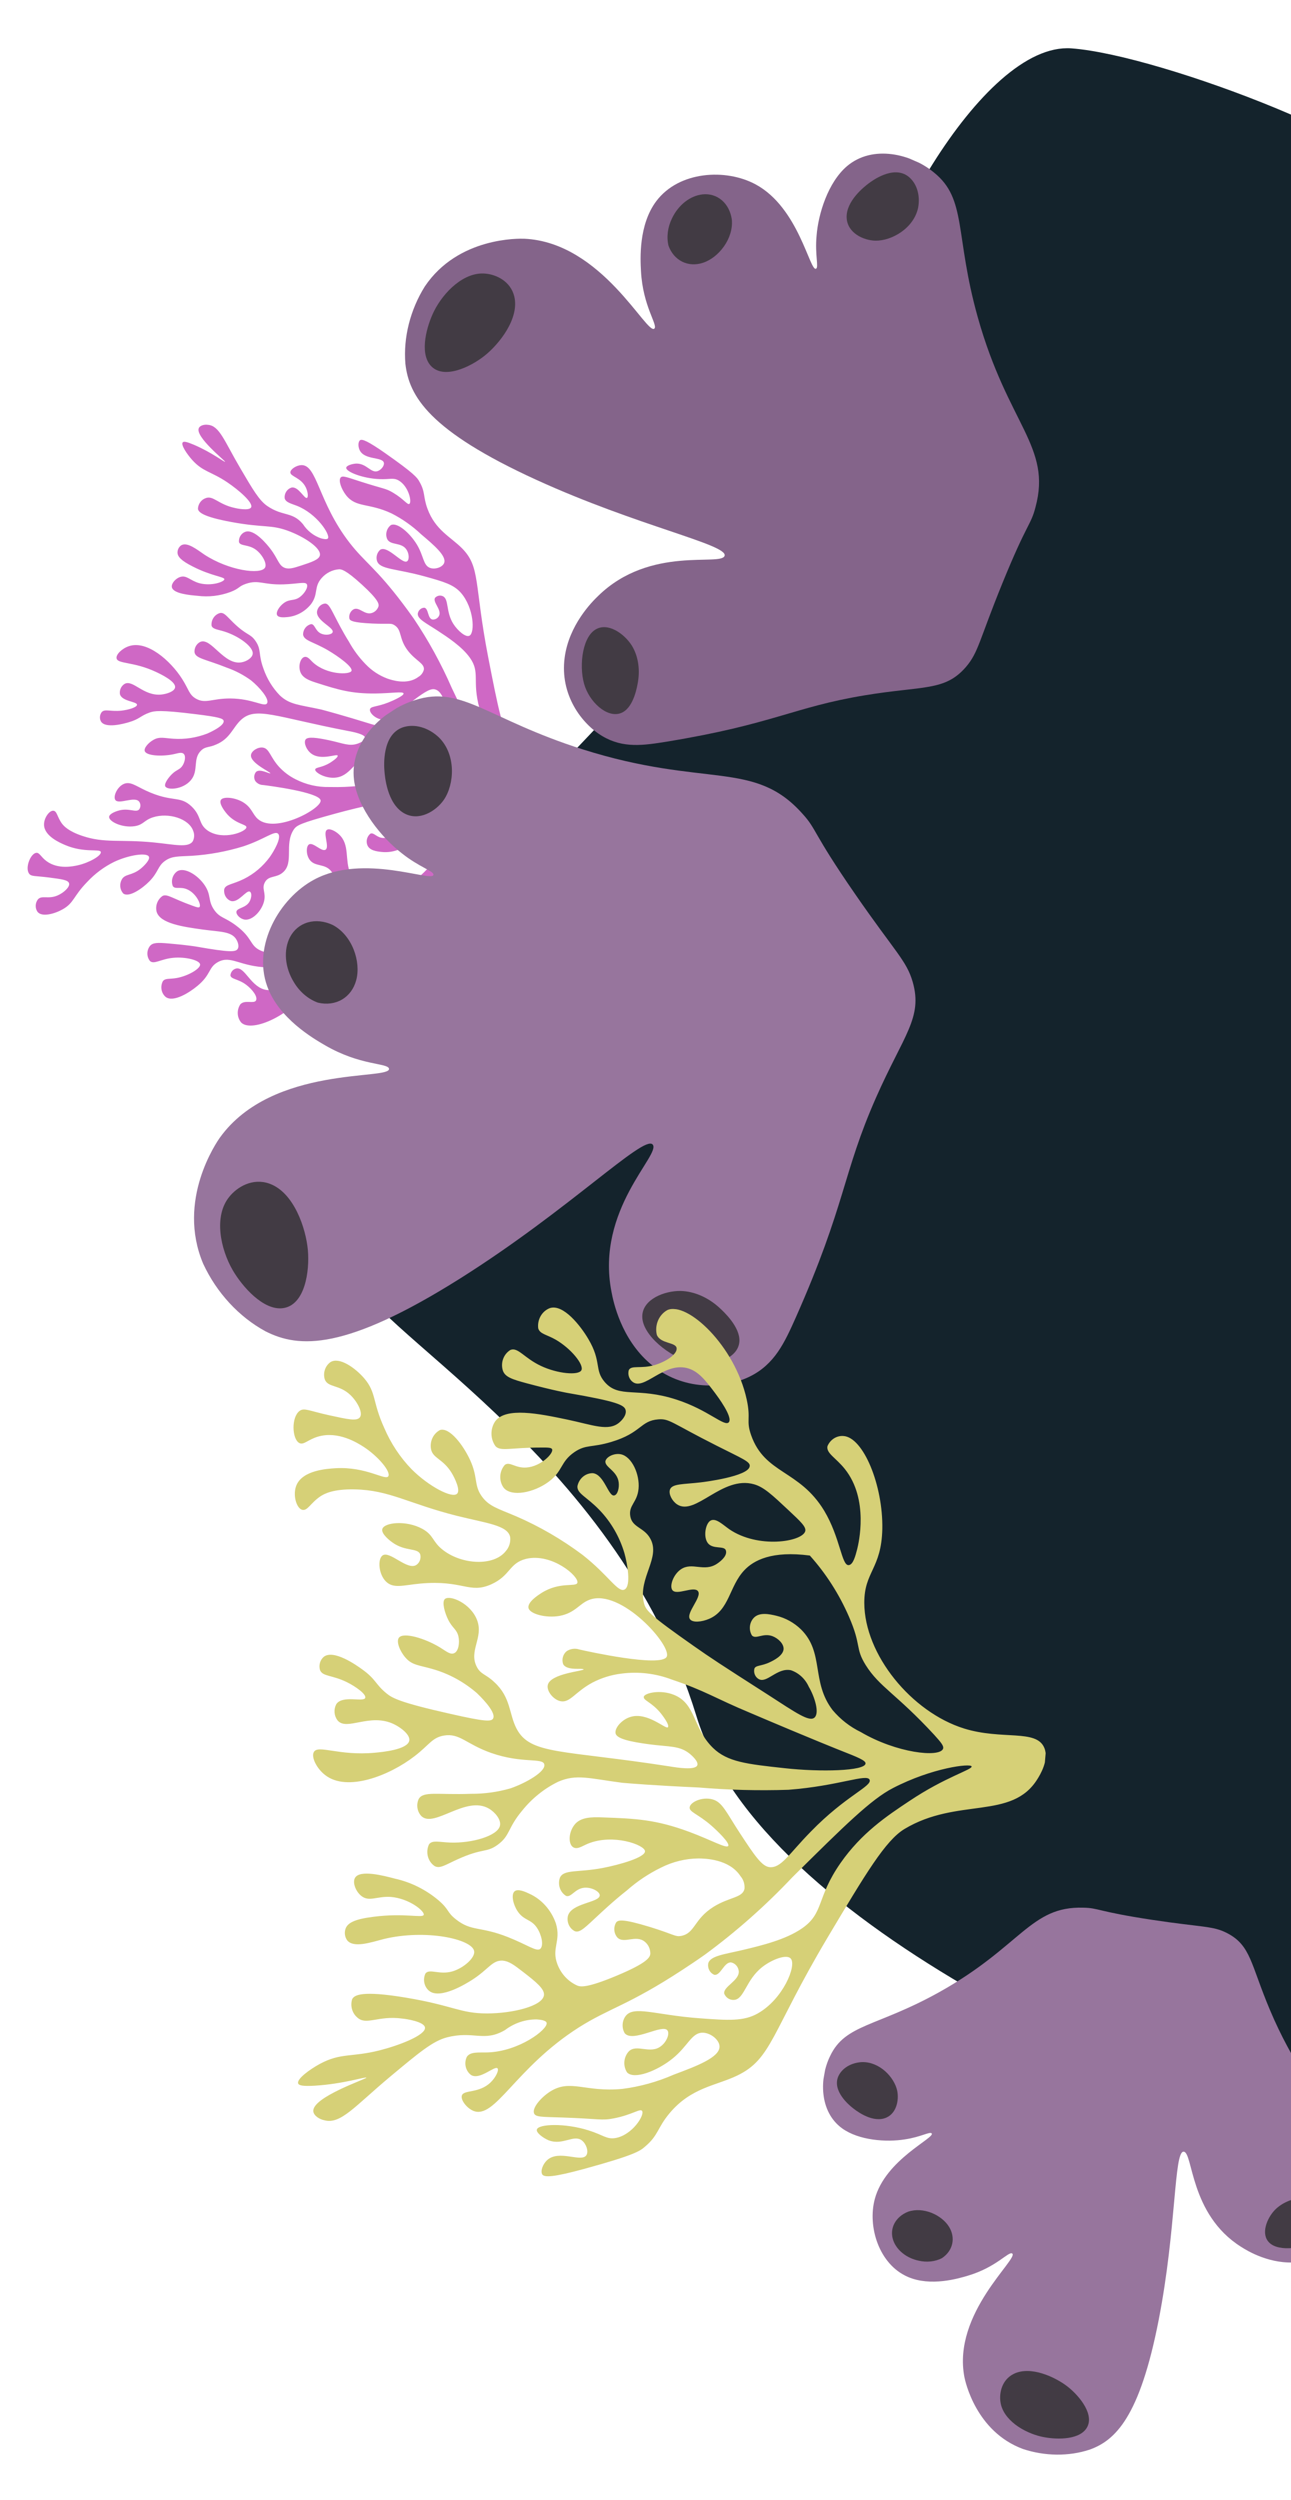 <svg width="410" height="794" viewBox="0 0 410 794" fill="none" xmlns="http://www.w3.org/2000/svg">
<path d="M221.184 545.022C241.799 612.484 368.598 665.59 429.422 683.71C435.69 481.137 448.226 73.204 448.226 62.053C448.226 48.115 368.831 17.45 340.276 15.36C311.722 13.269 274.81 80.871 269.935 118.504C265.06 156.138 178.701 242.557 159.897 261.374C141.093 280.191 113.235 388.214 113.235 404.243C113.235 420.273 195.415 460.694 221.184 545.022Z" fill="#14232C"/>
<g clip-path="url(#clip0)">
<path d="M185.286 263.269C182.28 266.536 176.198 261.71 167.543 261.325C155.652 260.837 141.9 269.08 138.091 279.595C135.775 285.987 139.102 287.712 136.36 295.94C133.326 304.914 125.779 313.227 121.652 312.012C120.96 311.822 120.349 311.408 119.901 310.829C119.454 310.249 119.193 309.532 119.154 308.777C119.373 307.239 121.707 307.036 124.339 305.416C131.533 300.993 132.589 291.241 132.716 290.048C132.857 288.506 133.042 286.555 132.171 286.139C130.771 285.447 128.438 291.129 123.196 295.416C115.122 301.958 108.469 298.509 102.829 305.429C100.639 308.124 101.688 308.588 99.296 312.405C92.973 322.488 80.025 328.004 76.641 324.768C75.967 324.001 75.568 323.007 75.509 321.95C75.45 320.893 75.736 319.836 76.318 318.952C77.749 317.383 80.69 318.887 81.305 317.706C81.92 316.525 80.12 314.182 78.164 312.721C75.629 310.82 73.298 311.007 73.182 309.716C73.224 309.23 73.409 308.766 73.711 308.388C74.013 308.01 74.417 307.738 74.867 307.609C77.813 306.712 79.665 313.809 84.797 314.4C87.363 314.695 89.63 313.197 92.508 311.307C93.105 310.911 97.809 307.809 97.345 306.459C96.88 305.108 92.268 307.445 85.105 307.222C76.066 306.97 73.345 303.205 69.157 305.554C66.12 307.268 67.082 309.489 62.664 313.121C60.16 315.212 55.042 318.439 52.617 316.602C51.937 316.028 51.474 315.218 51.308 314.309C51.142 313.401 51.283 312.45 51.707 311.621C52.46 310.577 53.808 310.986 56.066 310.595C59.841 309.918 63.693 307.581 63.552 306.266C63.41 304.951 58.968 303.787 54.986 304.174C51.003 304.56 48.939 306.365 47.635 305.195C47.104 304.548 46.809 303.719 46.803 302.852C46.796 301.985 47.077 301.134 47.598 300.446C48.522 299.296 50.112 299.332 53.398 299.601C59.594 300.122 62.452 300.63 62.452 300.63C73.045 302.487 74.885 302.355 75.492 301.323C76.099 300.291 75.3 298.768 75.126 298.469C73.614 295.698 69.855 295.959 64.265 295.179C58.157 294.329 50.816 293.285 49.738 289.537C49.508 288.611 49.569 287.623 49.912 286.719C50.255 285.814 50.862 285.042 51.643 284.514C53.131 283.801 54.734 285.336 61.068 287.607C62.509 288.142 63.126 288.323 63.381 288.021C63.972 287.287 62.315 283.687 59.463 282.442C57.237 281.464 55.642 282.519 54.891 281.411C54.559 280.587 54.522 279.656 54.785 278.786C55.048 277.917 55.594 277.165 56.326 276.667C58.604 275.307 62.831 277.875 65.018 281.146C67.205 284.416 65.918 286.04 68.116 289.094C69.916 291.556 71.279 291.195 74.866 293.846C80.388 297.919 79.192 300.273 82.802 301.887C84.994 302.874 85.75 302.117 96.507 300.791C102.617 300.029 104.633 300.01 104.799 299.029C105.371 296.879 96.547 292.416 96 292.153C92.716 290.507 90.279 289.843 90.285 288.45C90.276 287.472 91.509 286.288 92.8 285.959C97.416 284.799 99.852 295.177 106.992 295.663C109.201 295.813 111.438 294.845 115.931 292.897C119.153 291.501 120.774 290.823 120.843 289.85C120.989 287.452 112.514 282.813 105.247 284.713C103.538 285.183 101.725 286.045 100.842 285.138C99.958 284.231 100.47 281.175 101.956 280.292C103.441 279.41 105.374 281.016 106.068 280.192C106.762 279.368 106.124 277.955 105.299 276.828C103.266 274.053 100.048 275.433 98.307 272.987C97.157 271.354 97.214 268.815 98.093 268.191C99.382 267.273 102.18 270.689 103.427 269.811C104.674 268.932 102.519 264.528 103.787 263.571C104.587 262.943 106.44 263.839 107.695 265.013C111.188 268.26 109.4 273.079 111.285 277.428C112.48 280.199 115.472 283.482 123.556 285.244C128.137 282.772 132.327 279.544 135.963 275.686C140.731 270.617 139.462 269.793 142.915 267.047C147.321 263.58 151.256 263.433 161.936 257.869C163.787 256.865 164.782 256.34 164.771 255.665C164.712 253.565 155.562 251.402 146.822 253.062C144.261 253.329 141.763 254.147 139.485 255.464C132.987 259.652 133.641 266.548 127.15 269.579C125.24 270.441 123.165 270.775 121.127 270.549C119.697 270.387 117.346 270.116 116.665 268.388C116.419 267.767 116.381 267.07 116.556 266.41C116.732 265.75 117.111 265.164 117.633 264.747C118.769 264.226 119.679 266.165 121.894 266.115C123.154 266.08 124.727 265.406 125.057 264.284C125.424 262.902 123.861 261.277 123.223 260.637C121.778 259.16 120.49 259.003 120.544 258.143C120.6 257.719 120.783 257.32 121.066 257.005C121.349 256.691 121.718 256.477 122.118 256.394C124.183 255.951 125.027 260.108 128.096 260.537C128.985 260.55 129.872 260.373 130.705 260.017C131.537 259.66 132.297 259.132 132.939 258.463C134.743 256.977 137.052 254.011 136.353 252.649C135.654 251.287 132.184 252.247 125.245 253.864C112.869 256.692 110.903 257.177 106.532 258.368C95.326 261.44 94.198 262.047 93.232 263.538C90.243 268.172 93.45 273.981 89.826 277.068C87.763 278.873 85.393 277.957 84.173 280.103C82.953 282.249 84.598 283.392 83.828 286.347C83.058 289.302 80.178 292.334 77.768 292.046C76.342 291.869 74.997 290.554 75.074 289.549C75.287 288.211 78.202 288.448 79.337 286.145C79.878 285.062 80.021 283.57 79.38 283.182C78.286 282.471 75.802 286.751 73.382 286.142C72.655 285.892 72.041 285.381 71.645 284.696C71.249 284.011 71.096 283.195 71.213 282.389C71.63 280.819 73.87 280.91 77.483 279.115C80.68 277.522 83.485 275.148 85.657 272.196C87.046 270.246 89.446 266.044 88.363 264.815C87.28 263.586 84.093 266.52 77.251 268.785C71.934 270.415 66.478 271.416 60.984 271.772C56.655 272.033 54.65 271.769 52.356 273.428C50.063 275.087 50.335 276.924 47.483 279.846C45.05 282.325 40.934 285.062 39.171 283.77C38.633 283.197 38.294 282.448 38.206 281.638C38.118 280.829 38.286 280.003 38.683 279.288C39.712 277.444 41.819 278.156 44.614 275.924C45.743 275.014 47.706 273.049 47.298 272.083C46.712 270.65 40.947 271.487 36.256 273.703C33.056 275.271 30.143 277.443 27.665 280.107C23.313 284.563 23.516 286.718 19.952 288.745C17.396 290.2 13.306 291.348 11.911 289.565C11.519 289.002 11.317 288.314 11.337 287.606C11.356 286.897 11.596 286.209 12.018 285.645C13.264 284.178 15.304 285.678 18.334 284.349C20.231 283.526 22.201 281.714 21.951 280.571C21.7 279.429 19.605 279.208 15.551 278.669C11.111 278.094 9.884 278.423 9.194 277.382C7.951 275.506 9.677 271.158 11.455 270.841C12.563 270.665 12.946 272.145 14.844 273.523C18.51 276.178 23.276 275.109 24.757 274.78C28.346 273.97 32.251 271.731 32.019 270.577C31.787 269.423 26.814 270.974 20.684 268.354C19.035 267.647 14.158 265.56 13.986 262.036C13.877 259.822 15.622 257.429 16.881 257.461C18.139 257.493 18.135 259.475 19.7 261.572C20.274 262.329 21.722 263.974 26.114 265.444C33.248 267.861 38.112 266.482 48.854 267.539C55.534 268.206 59.902 269.35 61.263 267.09C61.498 266.6 61.63 266.065 61.652 265.522C61.673 264.98 61.582 264.442 61.386 263.947C60.062 259.931 53.47 257.977 48.585 259.553C45.712 260.47 45.616 261.906 42.801 262.368C38.819 262.99 34.564 260.884 34.654 259.413C34.716 258.286 37.312 257.514 37.601 257.44C40.942 256.429 43.235 258.232 44.223 257.015C44.455 256.668 44.583 256.258 44.59 255.839C44.596 255.42 44.481 255.013 44.26 254.672C42.917 252.635 37.659 255.674 36.611 254.017C35.893 252.902 37.193 249.92 39.246 248.987C41.3 248.054 42.976 249.492 46.341 251.075C54.799 255.003 57.05 252.493 60.841 256.105C64.145 259.286 62.903 261.695 66.043 263.823C70.871 266.989 78.184 264.143 78.262 262.719C78.328 261.694 74.579 261.74 71.689 258.014C71.254 257.444 69.482 255.175 70.147 254.041C70.813 252.908 74.431 253.18 77.056 254.684C80.017 256.413 80.17 258.638 81.942 260.134C87.479 264.866 102.308 256.741 101.822 254.159C101.337 251.576 85.337 249.508 83.539 249.299C83.064 249.289 82.599 249.171 82.175 248.955C81.752 248.738 81.381 248.427 81.086 248.042C80.821 247.608 80.699 247.091 80.738 246.568C80.777 246.046 80.975 245.546 81.302 245.142C82.566 243.965 85.682 245.886 85.847 245.56C86.013 245.235 79.378 242.312 79.708 239.761C79.864 238.458 81.902 237.168 83.501 237.408C85.567 237.739 85.761 240.345 88.596 243.501C90.114 245.146 91.9 246.491 93.875 247.475C97.186 249.171 100.851 250.012 104.577 249.933C112.054 250.106 114.789 249.287 122.942 248.883C137.565 248.03 144.27 247.829 144.27 247.829C147.943 247.713 149.938 247.656 150.08 247.004C150.497 245.435 141.553 241.965 134.018 240.164C125.921 238.213 121.887 237.242 117.909 239.041C112.341 241.578 111.262 246.77 106.121 246.983C102.917 247.123 99.975 245.198 100.095 244.39C100.215 243.581 102.081 243.892 104.761 242.269C104.97 242.139 107.45 240.614 107.23 239.951C107.01 239.287 101.917 241.647 98.835 239.299C97.303 238.152 96.398 235.895 97.035 234.871C97.671 233.847 100.755 234.281 104.607 235.103C108.995 236.051 110.933 237.103 113.662 236.131C113.978 236.014 116 235.257 115.981 234.378C115.974 233.15 112.068 232.414 110.437 232.115C87.27 227.638 81.248 224.256 76.522 228.629C73.916 231.046 73.108 234.562 68.669 236.424C66.329 237.482 65.274 236.983 63.887 238.329C61.115 240.953 63.181 244.678 60.643 247.734C58.104 250.79 53.158 250.988 52.493 249.736C52.041 248.876 53.567 246.828 54.67 245.777C56.179 244.329 57.121 244.479 57.995 243.098C58.713 241.944 59.069 240.19 58.393 239.456C57.717 238.722 56.57 239.224 55.03 239.537C51.278 240.304 46.476 240.019 45.971 238.524C45.638 237.511 47.208 235.777 48.797 234.923C50.66 233.872 52.102 234.406 55.028 234.596C58.691 234.855 62.388 234.291 65.873 232.941C66.27 232.761 71.246 230.605 71.031 228.968C70.917 228.148 69.528 227.711 62.106 226.797C50.763 225.379 48.997 225.767 47.515 226.28C44.526 227.334 44.426 228.366 40.726 229.416C39.509 229.765 33.461 231.485 32.054 229.094C31.812 228.649 31.704 228.133 31.744 227.614C31.783 227.095 31.968 226.595 32.275 226.179C33.265 225.013 35.032 226.054 38.552 225.679C40.836 225.429 43.489 224.622 43.512 223.821C43.557 222.758 38.642 222.779 38.083 220.412C37.994 219.802 38.082 219.173 38.334 218.605C38.587 218.037 38.993 217.557 39.5 217.226C42.181 215.603 45.499 221.173 51.284 220.56C52.996 220.376 55.373 219.597 55.594 218.345C55.941 216.387 50.914 214.026 49.462 213.354C42.42 210.054 37.332 210.903 37.016 209.054C36.79 207.818 38.813 205.868 41.024 205.179C46.695 203.325 54.074 209.706 57.819 215.575C59.971 218.92 60.008 220.627 62.282 221.904C65.305 223.581 67.364 221.792 73.124 221.811C80.302 221.853 84.025 224.708 84.817 223.339C85.609 221.97 82.442 218.271 79.707 216.049C77.342 214.337 74.755 212.983 72.019 212.022C65.351 209.343 62.093 209.149 61.774 207.131C61.722 206.467 61.868 205.796 62.191 205.211C62.514 204.626 62.998 204.155 63.577 203.863C67.079 202.307 71.08 211.386 76.762 210.325C78.328 210.036 80.073 208.953 80.25 207.69C80.583 205.426 75.836 202.013 71.338 200.582C69.09 199.867 67.544 199.842 67.186 198.688C67.097 197.793 67.33 196.884 67.838 196.14C68.346 195.396 69.093 194.87 69.934 194.663C71.217 194.483 71.977 195.677 74.131 197.762C78.464 201.955 79.443 201.073 81.168 203.581C83.092 206.412 81.943 207.636 83.679 212.366C84.791 215.573 86.563 218.464 88.871 220.837C92.01 223.806 94.932 223.776 102.027 225.325C103.654 225.758 108.447 227.032 117.932 229.956C124.173 231.621 130.311 233.65 136.318 236.036C146.296 240.503 151.098 245.141 152.099 243.995C153.1 242.85 148.399 239.029 143.924 229.168C141.05 222.942 140.582 219.457 138.024 218.895C136.412 218.584 134.147 220.251 129.693 223.604C125.238 226.957 123.764 228.75 121.479 228.529C119.193 228.308 117.3 226.377 117.49 225.301C117.681 224.226 119.606 224.553 123.302 223.099C124.877 222.475 128.293 220.947 128.168 220.224C128.043 219.502 124.414 220.168 119.218 220.232C111.548 220.311 107.388 219.037 100.557 216.852C98.161 216.097 96.004 215.272 95.346 213.282C94.687 211.292 95.454 209.059 96.572 208.667C97.69 208.275 98.477 209.543 99.462 210.427C103.847 214.365 111.095 214.325 111.619 213.07C112.143 211.814 107.417 208.441 104.229 206.552C99.546 203.794 96.443 203.491 96.251 201.473C96.253 200.701 96.517 199.946 96.996 199.346C97.475 198.746 98.137 198.34 98.863 198.201C100.05 198.265 100.094 200.361 101.974 201.213C103.387 201.857 105.351 201.556 105.634 200.791C106.199 199.261 100.272 197.131 100.684 194.148C100.792 193.505 101.099 192.911 101.557 192.461C102.015 192.011 102.598 191.729 103.214 191.661C104.414 191.678 105.05 193.275 106.888 196.789C106.888 196.789 108.849 200.671 110.799 203.76C112.245 206.383 114.02 208.781 116.078 210.894C118.038 212.962 120.421 214.537 123.056 215.505C124.318 215.941 129.325 217.658 132.878 214.956C133.3 214.718 133.673 214.391 133.971 213.995C134.27 213.6 134.489 213.145 134.613 212.661C134.855 210.675 132.167 209.944 129.649 206.788C126.488 202.771 127.828 200.052 125.161 198.469C124.035 197.817 123.728 198.257 118.202 198.015C111.947 197.713 111.2 197.128 110.962 196.477C110.843 195.898 110.914 195.288 111.161 194.745C111.409 194.202 111.82 193.756 112.329 193.479C114.137 192.632 115.827 195.451 118.164 194.643C118.624 194.49 119.048 194.226 119.4 193.874C119.752 193.521 120.024 193.089 120.193 192.612C120.401 191.827 120.256 190.528 114.957 185.674C109.659 180.821 108.341 180.773 107.689 180.785C106.632 180.856 105.593 181.145 104.631 181.636C103.669 182.127 102.803 182.81 102.082 183.647C99.612 186.503 101.173 188.615 98.775 191.859C97.822 193.042 96.657 194.016 95.35 194.722C94.044 195.429 92.623 195.855 91.172 195.973C90.362 196.043 88.422 196.25 87.99 195.312C87.559 194.374 88.725 192.549 90.102 191.537C92.078 190.063 93.415 190.99 95.286 189.554C96.69 188.499 97.924 186.541 97.466 185.58C97.009 184.618 94.576 185.433 90.007 185.58C83.507 185.785 82.234 184.018 78.149 185.386C75.681 186.209 76.173 186.86 73.16 188.009C69.811 189.243 66.26 189.656 62.782 189.216C60.258 188.999 54.917 188.538 54.575 186.43C54.381 185.253 55.805 183.648 57.301 183.205C59.296 182.61 60.408 184.384 63.28 185.198C67.185 186.236 71.222 184.754 71.259 183.958C71.297 183.161 67.24 182.99 61.162 179.879C57.533 178.041 56.38 176.777 56.37 175.446C56.371 175.002 56.479 174.561 56.684 174.166C56.888 173.771 57.183 173.434 57.541 173.186C59.437 172.01 62.555 174.519 64.942 176.145C72.671 181.207 82.823 182.578 84.167 180.263C84.899 178.996 83.241 176.001 81.207 174.536C78.816 172.808 76.314 173.521 75.891 172.132C75.832 171.45 75.993 170.76 76.35 170.175C76.707 169.589 77.238 169.142 77.857 168.907C80.814 167.793 85.062 173.258 85.785 174.173C88.463 177.624 88.449 179.704 90.638 180.404C91.94 180.75 93.187 180.409 95.703 179.582C98.978 178.52 101.301 177.709 101.588 176.39C102.097 174.055 96.571 170.419 91.371 168.532C85.849 166.544 83.873 167.665 73.66 165.808C64.037 164.057 62.985 162.534 62.864 161.56C62.897 160.826 63.142 160.113 63.567 159.517C63.991 158.922 64.575 158.471 65.239 158.226C67.668 157.191 69.297 160.178 74.482 161.287C75.221 161.484 79.189 162.287 79.755 161.109C80.454 159.615 75.802 155.605 72.175 153.163C66.976 149.663 64.477 149.89 61.017 146.046C59.334 144.153 57.404 141.288 58.026 140.495C58.339 140.091 59.288 140.276 61.552 141.231C67.324 143.706 71.314 146.867 71.485 146.644C71.655 146.42 61.844 138.704 63.152 135.926C63.58 135.031 65.049 134.749 66.035 134.911C69.712 135.199 71.208 139.999 76.333 148.722C80.324 155.513 82.303 158.913 84.887 160.692C89.857 164.097 92.801 162.376 96.214 166.459C97.591 168.57 99.587 170.143 101.91 170.947C102.546 171.116 103.833 171.458 104.156 170.956C104.906 169.744 100.635 163.113 94.238 160.606C92.531 159.934 90.683 159.561 90.398 158.191C90.33 157.457 90.516 156.713 90.921 156.096C91.326 155.479 91.924 155.03 92.606 154.829C94.794 154.402 96.725 158.578 97.498 158.112C97.949 157.845 97.791 156.173 97.115 154.784C95.581 151.62 92.153 151.347 92.214 149.986C92.257 148.989 94.091 147.812 95.606 147.711C100.742 147.396 100.986 159.409 111.031 172.38C115.884 178.611 119.425 180.425 127.928 191.693C128.944 193.055 129.999 194.445 131.342 196.365C136.041 203.338 140.115 210.766 143.514 218.556C150.347 232.892 153.837 240.138 157.434 244.002C163.92 251.002 171.425 254.762 171.867 254.173C172.308 253.585 167.302 250.136 161.726 242.571C158.223 237.876 154.327 232.572 152.257 224.93C149.868 216.043 152.571 213.619 149.247 208.904C146.74 205.348 142.123 202.339 138.886 200.218C135.393 197.929 132.436 196.538 132.691 194.807C132.788 194.305 133.048 193.849 133.425 193.517C133.802 193.185 134.273 192.998 134.758 192.987C136.118 193.231 135.784 196.336 137.264 196.729C137.695 196.794 138.139 196.713 138.532 196.497C138.925 196.282 139.247 195.943 139.451 195.529C140.332 193.646 137.339 191.203 138.156 189.857C138.463 189.524 138.856 189.292 139.283 189.193C139.711 189.094 140.153 189.131 140.552 189.301C142.671 190.15 141.493 194.223 143.972 198.125C145.381 200.331 147.96 202.546 149.123 201.864C150.868 200.899 150.507 193.023 146.397 188.284C144.117 185.661 141.002 184.749 134.939 183.07C125.605 180.472 120.499 180.913 119.698 178.028C119.533 177.41 119.55 176.749 119.745 176.13C119.941 175.511 120.307 174.962 120.795 174.555C123.208 173.163 127.867 179.409 129.324 178.217C129.998 177.707 129.95 175.862 129.129 174.602C127.569 172.07 124.005 173.324 122.959 171.181C122.638 170.43 122.58 169.576 122.795 168.768C123.01 167.96 123.484 167.248 124.135 166.755C126.127 165.755 130.142 169.242 132.37 172.893C134.599 176.544 134.362 179.522 136.552 180.34C138.196 180.945 140.567 180.13 141.057 178.764C141.864 176.559 137.808 173.111 133.787 169.707C130.961 167.036 127.789 164.796 124.36 163.05C117.01 159.601 113.063 161.341 109.878 157.235C108.43 155.354 107.391 152.591 108.196 151.645C108.775 150.959 110.041 151.497 114.213 152.841C121.915 155.325 122.438 155.027 124.801 156.445C128.289 158.515 129.419 160.462 130.013 160.015C130.866 159.368 129.766 154.387 126.577 152.565C124.867 151.606 123.846 152.293 120.541 152.154C115.163 151.951 109.844 149.798 109.953 148.55C110.006 147.875 111.658 147.322 113.095 147.217C116.429 147.128 117.769 150.308 119.916 149.618C121.045 149.246 122.096 147.912 121.914 146.99C121.542 144.992 115.788 146.202 114.226 142.963C113.716 141.904 113.677 140.381 114.315 139.828C114.953 139.275 116.925 140.135 122.362 143.933C131.451 150.315 132.515 151.673 133.191 152.945C135.137 156.286 134.327 157.667 135.752 161.541C138.259 168.375 143.118 170.473 146.751 174.144C152.64 180.112 150.52 185.346 155.059 208.786C158.168 224.736 159.761 232.806 162.777 236.532C171.265 246.905 183.985 246.118 186.178 256.397C186.38 257.308 187.216 261.194 185.286 263.269Z" fill="#CF68C5"/>
</g>
<g clip-path="url(#clip1)">
<path d="M146.265 405.92C180.667 384.228 204.376 360.359 207.259 363.45C210.142 366.541 189.073 384.053 194.201 410.254C194.78 413.407 197.242 425.108 206.405 432.984C216.803 441.958 230.121 441.073 238.083 437.163C246.045 433.253 249.169 426.368 252.717 418.428C268.706 382.382 267.508 372.784 278.234 348.521C287.004 328.648 293.103 323.205 289.86 311.838C287.893 305.039 284.411 302.518 271.565 283.916C257.757 263.932 259.514 263.558 254.89 258.465C239.506 241.139 224.152 250.351 184.971 237.95C155.008 228.444 146.62 217.518 131.841 222.327C121.678 225.454 110.881 235.424 112.439 247.753C113.586 256.749 121.256 266.098 127.706 271.054C133.189 275.408 137.705 276.582 137.659 277.777C137.524 280.409 115.531 270.803 99.699 279.374C88.753 285.275 80.182 300.214 84.851 313.189C88.526 323.424 99.452 329.757 103.194 331.932C114.434 338.482 123.126 337.52 123.537 339.37C124.336 343.12 86.599 338.072 69.876 361.214C68.851 362.662 56.002 381.11 64.52 401.311C68.763 410.491 75.855 418.186 84.306 422.782C94.934 428.179 109.59 429.031 146.265 405.92Z" fill="#97759D"/>
<path d="M85.546 375.88C93.426 378.699 97.16 390.203 97.769 396.938C98.379 403.673 96.877 414.475 89.868 415.429C83.616 416.276 76.89 408.498 73.945 403.435C70.011 396.689 67.812 386.263 72.787 380.107C75.292 376.948 80.188 373.987 85.546 375.88Z" fill="#423B44"/>
<path d="M100.97 318.414C99.439 317.866 97.967 317 96.645 315.868C95.323 314.736 94.179 313.363 93.283 311.832C91.895 309.565 91.048 307.04 90.836 304.535C90.624 302.031 91.055 299.646 92.081 297.645C93.292 295.301 95.295 293.637 97.76 292.927C100.225 292.217 103.006 292.502 105.648 293.736C111.876 297.001 114.723 305.448 113.123 311.299C112.404 313.978 110.815 316.135 108.611 317.426C106.407 318.716 103.716 319.064 100.97 318.414V318.414Z" fill="#423B44"/>
<path d="M128.201 258.193C122.84 255.03 122.204 246.335 122.084 244.754C121.963 243.173 121.293 233.335 127.882 230.996C129.697 230.378 131.733 230.352 133.769 230.922C135.805 231.492 137.765 232.636 139.439 234.231C144.92 239.716 144.33 249.073 140.955 254.004C138.504 257.552 133.034 261.03 128.201 258.193Z" fill="#423B44"/>
<path d="M216.202 409.966C220.45 410.094 224.809 411.979 228.412 415.245C229.832 416.54 235.129 421.439 234.816 426.024C234.459 431.59 226.298 434.148 219.613 432.63C212.927 431.112 203.836 424.001 203.977 417.975C204.07 412.617 210.998 409.879 216.202 409.966Z" fill="#423B44"/>
</g>
<g clip-path="url(#clip2)">
<path d="M331.643 555.04C329.108 549.029 318.302 552.682 306.141 548.916C289.455 543.686 274.53 525.458 274.486 509.024C274.457 499.035 279.914 498.302 280.209 485.562C280.469 471.645 274.161 456.402 267.85 456.032C266.8 455.952 265.749 456.22 264.842 456.799C263.936 457.378 263.219 458.24 262.79 459.265C262.328 461.501 265.456 462.941 268.291 466.488C276.043 476.177 272.66 490.188 272.243 491.9C271.672 494.103 270.96 496.893 269.548 497.036C267.269 497.297 266.864 488.281 261.744 479.749C253.828 466.693 242.914 468.158 238.551 455.787C236.862 450.973 238.543 450.853 237.13 444.385C233.394 427.302 218.227 413.244 211.94 416.038C210.627 416.765 209.582 417.941 208.976 419.373C208.37 420.806 208.239 422.409 208.605 423.921C209.805 426.801 214.62 426.181 214.884 428.12C215.147 430.058 211.494 432.406 208.064 433.455C203.614 434.824 200.484 433.408 199.682 435.136C199.499 435.828 199.523 436.563 199.754 437.235C199.984 437.908 200.408 438.485 200.965 438.885C204.595 441.59 210.679 432.696 218.071 434.427C221.766 435.293 224.157 438.49 227.198 442.533C227.826 443.377 232.792 450.003 231.479 451.64C230.165 453.276 224.948 447.754 214.932 444.506C202.307 440.365 196.674 444.22 192.049 438.892C188.701 435.014 191.134 432.42 186.828 425.203C184.404 421.069 178.929 414.064 174.662 415.401C173.437 415.856 172.395 416.747 171.714 417.921C171.034 419.095 170.757 420.479 170.931 421.837C171.453 423.654 173.521 423.758 176.449 425.42C181.333 428.232 185.5 433.377 184.651 435.124C183.802 436.872 177.082 436.276 171.766 433.763C166.45 431.251 164.493 427.731 162.108 428.701C161.052 429.332 160.233 430.331 159.794 431.527C159.354 432.723 159.32 434.04 159.699 435.25C160.405 437.298 162.622 438.038 167.299 439.299C176.127 441.655 180.332 442.373 180.332 442.373C195.902 445.064 198.382 446.162 198.709 447.89C199.035 449.618 197.174 451.328 196.785 451.654C193.318 454.736 188.249 452.508 180.132 450.81C171.262 448.953 160.593 446.751 157.24 451.399C156.462 452.565 156.056 453.961 156.081 455.382C156.107 456.803 156.562 458.173 157.38 459.29C159.084 461.016 162.064 459.689 171.949 459.693C174.208 459.67 175.152 459.727 175.354 460.271C175.806 461.579 171.728 465.734 167.165 466.04C163.601 466.287 161.919 464.036 160.331 465.194C159.463 466.17 158.948 467.438 158.88 468.771C158.812 470.105 159.195 471.415 159.959 472.467C162.434 475.48 169.555 474.027 174.204 470.591C178.852 467.155 177.879 464.27 182.435 461.137C186.147 458.627 187.853 459.803 194.13 457.918C203.788 455.029 203.304 451.18 209.097 450.739C212.619 450.464 213.288 451.886 227.506 459.061C235.577 463.15 238.356 464.177 238.098 465.616C237.82 468.874 223.403 470.663 222.514 470.755C217.155 471.4 213.456 471.109 212.772 473.039C212.274 474.385 213.391 476.636 215.013 477.732C220.821 481.628 229.344 468.487 239.459 471.36C242.588 472.25 245.201 474.7 250.447 479.625C254.209 483.155 256.114 484.898 255.726 486.278C254.738 489.667 240.713 491.873 231.607 485.636C229.477 484.138 227.399 482.045 225.727 482.86C224.055 483.676 223.244 488.157 224.86 490.115C226.477 492.073 229.947 490.812 230.498 492.296C231.049 493.78 229.464 495.417 227.764 496.566C223.573 499.394 219.809 495.888 216.186 498.405C213.785 500.093 212.604 503.633 213.509 504.931C214.836 506.841 220.401 503.507 221.69 505.341C222.978 507.175 217.81 512.195 219.089 514.149C219.884 515.414 222.89 515.095 225.21 514.095C231.652 511.339 231.573 503.788 236.339 498.709C239.369 495.471 245.136 492.417 257.19 493.995C262.297 499.688 266.489 506.234 269.601 513.374C273.678 522.751 271.513 523.261 274.925 528.773C279.296 535.756 284.665 537.913 296.671 550.911C298.732 553.219 299.847 554.439 299.497 555.367C298.372 558.241 284.645 556.689 273.383 550.053C269.973 548.412 266.925 546.041 264.429 543.087C257.523 534.068 261.852 524.857 254.38 517.443C252.167 515.302 249.464 513.81 246.533 513.11C244.476 512.623 241.09 511.832 239.29 513.882C238.641 514.619 238.243 515.563 238.157 516.563C238.072 517.563 238.305 518.562 238.82 519.398C240.132 520.683 242.354 518.454 245.392 519.623C247.117 520.297 248.958 522.01 248.857 523.726C248.678 525.818 245.709 527.29 244.509 527.858C241.778 529.182 239.918 528.76 239.566 529.976C239.433 530.591 239.488 531.233 239.723 531.809C239.958 532.384 240.361 532.864 240.874 533.177C243.511 534.815 246.741 529.485 251.198 530.416C252.434 530.839 253.574 531.525 254.548 532.431C255.522 533.337 256.311 534.446 256.866 535.689C258.623 538.641 260.343 543.889 258.7 545.425C257.057 546.962 252.735 543.911 243.942 538.228C228.231 528.172 225.754 526.524 220.301 522.706C206.33 512.894 205.072 511.493 204.476 508.952C202.643 501.06 209.963 494.618 206.485 488.55C204.528 485.03 200.796 485.119 200.175 481.546C199.554 477.972 202.396 477.208 202.799 472.74C203.202 468.271 200.724 462.648 197.249 461.849C195.189 461.386 192.676 462.537 192.283 463.964C191.914 465.921 196.062 467.04 196.487 470.789C196.698 472.555 196.155 474.689 195.075 474.908C193.21 475.348 191.9 468.195 188.252 467.836C187.122 467.82 186.018 468.221 185.131 468.972C184.243 469.722 183.626 470.775 183.387 471.948C183.185 474.326 186.328 475.312 190.433 479.59C194.063 483.38 196.763 488.056 198.301 493.217C199.253 496.604 200.485 503.606 198.377 504.768C196.27 505.93 193.319 500.289 184.982 493.759C178.439 488.865 171.391 484.77 163.97 481.551C158.113 479.04 155.21 478.409 152.861 474.976C150.513 471.543 151.801 469.138 149.309 463.68C147.176 459.044 142.843 453.214 139.763 454.125C138.735 454.651 137.894 455.519 137.371 456.595C136.847 457.67 136.669 458.895 136.863 460.081C137.37 463.142 140.637 463.205 143.394 467.679C144.503 469.498 146.242 473.191 145.198 474.323C143.677 476.014 136.119 471.993 130.733 466.6C127.087 462.842 124.137 458.392 122.032 453.477C118.227 445.153 119.578 442.274 115.657 437.701C112.844 434.42 107.758 430.801 104.944 432.573C104.122 433.158 103.501 434.01 103.177 434.999C102.852 435.987 102.841 437.059 103.146 438.048C104.139 440.696 107.705 439.634 111.235 442.977C113.45 445.058 115.275 448.542 114.361 449.997C113.447 451.452 110.44 450.717 104.567 449.45C98.141 448.04 96.607 446.976 95.136 448.072C92.485 450.049 92.713 456.919 95.015 458.24C96.46 459.034 97.724 457.178 101.034 456.214C107.421 454.364 113.481 458.209 115.366 459.399C119.926 462.303 124.215 467.338 123.321 468.819C122.427 470.3 116.32 465.684 106.543 466.264C103.911 466.423 96.129 466.886 94.141 471.674C92.892 474.681 94.116 478.857 95.873 479.438C97.629 480.018 98.607 477.276 101.813 475.154C102.984 474.391 105.802 472.835 112.606 472.984C123.671 473.184 129.713 477.507 145.093 481.38C154.662 483.775 161.271 484.362 162.03 488.163C162.112 488.958 162.03 489.763 161.789 490.524C161.549 491.285 161.157 491.984 160.639 492.572C156.814 497.467 146.728 496.895 140.755 492.291C137.238 489.596 137.818 487.562 134.154 485.525C128.956 482.687 122.026 483.486 121.42 485.566C120.946 487.154 124.154 489.511 124.517 489.758C128.635 492.815 132.7 491.461 133.463 493.633C133.612 494.229 133.585 494.86 133.386 495.442C133.187 496.024 132.826 496.53 132.35 496.892C129.481 499.042 123.719 492.228 121.447 493.999C119.901 495.184 120.217 499.953 122.593 502.263C124.97 504.574 128.002 503.419 133.441 502.9C147.089 501.668 148.955 506.258 155.991 503.145C162.14 500.387 161.619 496.439 167.018 495.055C175.267 493.075 183.967 500.642 183.367 502.651C182.95 504.1 177.788 502.176 171.941 505.893C171.057 506.464 167.479 508.722 167.836 510.621C168.194 512.519 173.332 513.939 177.709 513.162C182.663 512.243 183.98 509.241 187.173 508.053C197.179 504.259 213.652 522.858 211.698 526.189C209.744 529.519 186.59 524.433 184.001 523.829C183.338 523.607 182.636 523.539 181.944 523.628C181.251 523.718 180.582 523.964 179.984 524.349C179.402 524.818 178.976 525.472 178.77 526.214C178.565 526.956 178.59 527.747 178.843 528.467C180.005 530.722 185.269 529.613 185.336 530.146C185.403 530.679 174.777 531.426 173.965 535.117C173.535 536.996 175.711 539.792 178.042 540.254C181.063 540.823 182.626 537.316 188.115 534.358C191.03 532.838 194.168 531.865 197.388 531.484C202.808 530.784 208.295 531.44 213.408 533.4C223.834 536.875 227.21 539.366 238.284 543.973C258.082 552.414 267.254 556.022 267.254 556.022C272.277 558.006 275.007 559.077 274.879 560.048C274.676 562.426 260.584 562.782 249.27 561.531C237.104 560.207 231.043 559.547 226.435 555.083C219.995 548.81 221.081 541.095 214.079 538.247C209.717 536.462 204.694 537.663 204.458 538.84C204.222 540.018 206.956 540.514 209.857 544.09C210.081 544.373 212.753 547.714 212.12 548.522C211.487 549.331 205.615 543.537 200.187 545.254C197.499 546.079 195.127 548.751 195.498 550.483C195.87 552.215 200.35 553.148 206.085 553.924C212.624 554.792 215.826 554.299 219.117 556.998C219.496 557.318 221.917 559.368 221.453 560.574C220.835 562.27 215.068 561.347 212.664 560.951C178.402 555.637 168.395 557.323 164.031 548.928C161.627 544.293 162.256 539.029 157.043 534.25C154.333 531.624 152.626 531.79 151.376 529.241C148.845 524.235 153.553 520.109 151.56 514.623C149.567 509.136 142.825 506.406 141.284 507.808C140.231 508.772 141.325 512.362 142.328 514.363C143.696 517.114 145.074 517.375 145.596 519.719C146.017 521.671 145.637 524.273 144.338 524.953C143.038 525.632 141.701 524.369 139.727 523.171C134.92 520.247 128.138 518.256 126.696 520.073C125.734 521.308 127.043 524.485 128.816 526.457C130.871 528.835 133.13 528.812 137.272 530.003C142.466 531.463 147.297 534.079 151.447 537.677C151.906 538.123 157.716 543.576 156.607 545.733C156.041 546.81 153.904 546.724 143.186 544.302C126.796 540.631 124.546 539.218 122.751 537.771C119.142 534.829 119.516 533.352 114.921 530.063C113.411 528.976 105.902 523.594 102.768 526.201C102.213 526.698 101.808 527.357 101.604 528.094C101.401 528.832 101.408 529.615 101.625 530.343C102.417 532.446 105.376 531.884 110.058 534.151C113.092 535.631 116.361 538.065 115.995 539.184C115.529 540.677 108.742 538.207 106.794 541.202C106.369 542.001 106.177 542.915 106.244 543.826C106.312 544.737 106.635 545.602 107.172 546.312C110.072 549.888 117.427 543.832 125.123 547.554C127.399 548.658 130.298 550.916 129.984 552.758C129.49 555.638 121.367 556.406 119.024 556.614C107.648 557.681 101.034 553.98 99.678 556.379C98.752 557.977 100.581 561.677 103.295 563.729C110.218 569.108 123.591 563.949 131.685 557.693C136.322 554.136 137.221 551.794 140.999 551.157C146.012 550.339 147.971 553.835 155.946 556.67C165.894 560.176 172.461 558.077 172.875 560.364C173.29 562.65 167.075 566.192 162.189 567.908C158.068 569.1 153.818 569.689 149.558 569.658C139.006 570.052 134.404 568.702 132.96 571.333C132.559 572.226 132.428 573.226 132.584 574.196C132.74 575.166 133.175 576.057 133.831 576.748C137.901 580.64 147.942 570.071 155.274 574.36C157.295 575.538 159.17 577.901 158.788 579.737C158.124 583.033 149.865 585.395 142.934 585.14C139.469 585.013 137.32 584.279 136.251 585.696C135.684 586.892 135.555 588.263 135.888 589.544C136.221 590.825 136.993 591.924 138.053 592.628C139.738 593.514 141.382 592.241 145.396 590.427C153.471 586.78 154.386 588.487 158.017 585.874C162.084 582.916 161.103 580.652 165.853 574.974C168.983 571.091 172.869 567.972 177.239 565.837C183.054 563.29 187.08 564.783 197.661 566.163C200.126 566.373 207.386 566.992 221.956 567.658C231.413 568.456 240.909 568.697 250.402 568.381C266.418 567.159 275.361 563.131 276.177 565.212C276.993 567.294 268.593 570.242 257.509 581.657C250.442 588.838 248.065 593.426 244.247 592.933C241.864 592.562 239.56 589.133 235.065 582.283C230.57 575.434 229.422 572.222 226.152 571.393C222.882 570.563 219.304 572.294 219.034 573.876C218.763 575.458 221.587 575.962 225.977 579.808C227.845 581.453 231.809 585.263 231.278 586.2C230.747 587.137 226.058 584.414 218.905 581.745C208.337 577.827 201.953 577.522 191.421 577.152C187.732 577.005 184.34 577.076 182.441 579.5C180.541 581.925 180.494 585.394 181.845 586.491C183.196 587.588 184.915 586.226 186.715 585.493C194.735 582.224 204.739 585.879 204.84 587.875C204.941 589.872 196.73 592.19 191.384 593.219C183.538 594.707 179.096 593.586 177.828 596.28C177.447 597.349 177.438 598.524 177.802 599.591C178.167 600.659 178.881 601.549 179.815 602.102C181.488 602.603 182.591 599.727 185.614 599.482C187.887 599.292 190.454 600.685 190.465 601.883C190.487 604.28 181.232 604.282 180.322 608.611C180.151 609.554 180.281 610.528 180.691 611.378C181.101 612.228 181.767 612.907 182.585 613.307C184.252 613.88 185.925 611.987 190.211 608.041C190.211 608.041 194.852 603.646 199.083 600.342C202.384 597.434 206.03 594.998 209.925 593.099C213.663 591.212 217.74 590.218 221.865 590.188C223.826 590.211 231.604 590.323 235.176 595.825C235.641 596.364 235.993 597.001 236.21 597.696C236.427 598.391 236.503 599.128 236.434 599.86C235.784 602.726 231.703 602.403 226.653 605.517C220.287 609.501 220.79 613.927 216.315 614.791C214.435 615.134 214.229 614.374 206.467 611.964C197.667 609.275 196.344 609.713 195.69 610.495C195.239 611.237 195.034 612.115 195.107 612.989C195.179 613.863 195.526 614.684 196.092 615.32C198.172 617.389 201.909 614.33 204.74 616.607C205.3 617.048 205.755 617.623 206.067 618.286C206.379 618.948 206.539 619.681 206.536 620.425C206.435 621.614 205.588 623.338 195.851 627.418C186.114 631.498 184.268 630.91 183.371 630.57C181.945 629.947 180.652 629.031 179.565 627.874C178.479 626.717 177.62 625.342 177.039 623.827C175.042 618.652 178.25 616.506 176.544 610.828C175.813 608.72 174.686 606.795 173.23 605.168C171.774 603.542 170.02 602.248 168.073 601.365C166.987 600.865 164.408 599.615 163.345 600.698C162.282 601.781 162.989 604.883 164.391 606.967C166.391 609.987 168.701 609.37 170.574 612.283C171.993 614.44 172.726 617.76 171.616 618.863C170.506 619.966 167.545 617.63 161.301 615.158C152.413 611.646 149.776 613.458 144.806 609.537C141.802 607.174 142.806 606.517 139.209 603.432C135.191 600.063 130.486 597.728 125.458 596.608C121.86 595.655 114.244 593.641 112.724 596.386C111.871 597.918 113.044 600.844 114.892 602.199C117.356 604.013 119.775 602.112 124.151 602.413C130.067 602.917 134.913 606.97 134.569 608.09C134.225 609.211 128.531 607.432 118.58 608.716C112.649 609.456 110.427 610.632 109.752 612.467C109.533 613.082 109.463 613.744 109.55 614.393C109.637 615.041 109.877 615.653 110.248 616.173C112.287 618.742 117.845 616.821 121.953 615.758C135.156 612.595 149.875 615.741 150.584 619.61C150.968 621.726 147.187 625.044 143.647 626.06C139.481 627.262 136.376 625.034 135.101 626.745C134.68 627.658 134.561 628.692 134.764 629.679C134.967 630.666 135.48 631.548 136.218 632.181C139.754 635.189 148.344 629.741 149.798 628.835C155.215 625.393 156.228 622.51 159.603 622.629C161.575 622.797 163.13 623.888 166.199 626.281C170.201 629.376 173.009 631.651 172.752 633.617C172.297 637.099 162.848 639.384 154.72 639.41C146.097 639.418 143.921 636.885 128.876 634.382C114.699 632.025 112.487 633.608 111.836 634.894C111.518 635.926 111.503 637.034 111.794 638.069C112.085 639.103 112.668 640.016 113.464 640.685C116.309 643.323 120.046 640 127.767 641.041C128.887 641.137 134.773 641.998 134.971 643.906C135.194 646.321 126.771 649.555 120.542 651.132C111.615 653.389 108.271 651.835 101.577 655.432C98.31 657.213 94.217 660.218 94.685 661.623C94.917 662.337 96.321 662.552 99.926 662.357C109.138 661.8 116.225 659.41 116.35 659.804C116.474 660.198 99.075 665.996 99.504 670.488C99.652 671.937 101.543 673.056 102.987 673.323C108.215 674.75 112.667 668.855 124.086 659.337C132.979 651.928 137.403 648.209 141.86 647.032C150.425 644.792 153.641 648.635 160.388 644.683C163.342 642.447 166.883 641.263 170.494 641.304C171.458 641.387 173.407 641.553 173.605 642.408C174.04 644.457 164.84 651.505 154.749 651.795C152.056 651.876 149.314 651.475 148.239 653.228C147.781 654.21 147.668 655.329 147.922 656.384C148.176 657.438 148.78 658.358 149.623 658.974C152.437 660.651 157.181 655.834 158.019 656.863C158.51 657.456 157.462 659.69 155.837 661.276C152.143 664.889 147.268 663.564 146.676 665.477C146.241 666.877 148.192 669.414 150.237 670.307C157.183 673.294 163.486 656.802 183.82 643.853C193.625 637.647 199.422 636.895 216.777 625.536C218.858 624.157 221.008 622.759 223.819 620.771C233.78 613.461 243.102 605.213 251.672 596.128C268.239 579.697 276.665 571.409 283.559 567.853C296.004 561.393 308.25 559.921 308.568 560.954C308.887 561.987 300.251 564.269 288.784 571.962C281.607 576.716 273.586 582.116 266.927 591.656C259.21 602.758 261.744 607.453 254.806 612.322C249.573 615.996 241.694 617.863 236.164 619.189C230.197 620.62 225.418 621.075 224.91 623.595C224.795 624.338 224.928 625.098 225.285 625.744C225.641 626.391 226.2 626.884 226.865 627.138C228.868 627.476 229.947 623.018 232.188 623.209C232.817 623.333 233.391 623.666 233.827 624.159C234.264 624.652 234.54 625.281 234.618 625.954C234.9 628.996 229.548 630.887 230.009 633.154C230.268 633.768 230.697 634.284 231.239 634.633C231.781 634.983 232.411 635.15 233.047 635.113C236.398 634.992 236.792 628.774 242.158 624.609C245.202 622.258 249.868 620.476 251.138 621.997C253.072 624.198 248.661 634.911 240.625 639.423C236.169 641.918 231.409 641.632 222.19 640.942C207.992 639.901 201.15 636.755 198.609 640.347C198.075 641.119 197.769 642.042 197.732 642.995C197.695 643.948 197.929 644.888 198.402 645.694C201.048 648.817 210.592 642.493 212.015 644.866C212.694 645.906 211.711 648.432 209.95 649.767C206.535 652.494 202.229 648.99 199.719 651.434C198.902 652.314 198.398 653.466 198.294 654.69C198.19 655.914 198.492 657.134 199.147 658.14C201.406 660.512 208.689 657.683 213.584 653.741C218.479 649.799 219.63 645.562 223.065 645.52C225.639 645.499 228.513 647.804 228.512 649.935C228.534 653.386 221.212 656.139 213.961 658.851C208.726 661.141 203.228 662.663 197.618 663.374C185.74 664.494 181.147 660.127 174.704 664.224C171.767 666.106 168.957 669.411 169.602 671.118C170.061 672.355 172.08 672.24 178.517 672.453C190.401 672.843 190.976 673.514 194.948 672.727C200.8 671.597 203.329 669.465 203.928 670.378C204.786 671.697 200.793 678.039 195.476 678.975C192.637 679.452 191.565 677.995 186.926 676.546C179.387 674.156 170.962 674.492 170.495 676.272C170.232 677.232 172.242 678.816 174.177 679.675C178.743 681.453 182.176 677.722 184.803 679.742C186.178 680.817 186.97 683.184 186.259 684.369C184.753 686.947 177.397 682.417 173.628 686.119C172.396 687.331 171.587 689.418 172.194 690.5C172.802 691.581 175.957 691.371 185.361 688.819C201.099 684.508 203.246 683.158 204.811 681.734C209.163 678.081 208.728 675.769 212.623 671.119C219.484 662.914 227.245 662.425 234.092 659.153C245.199 653.824 244.867 645.533 262.785 615.373C275.006 594.859 281.216 584.49 287.238 580.836C304.126 570.707 321.327 578.112 329.464 564.986C330.195 563.827 333.281 558.868 331.643 555.04Z" fill="#D6D077"/>
</g>
<g clip-path="url(#clip3)">
<path d="M367.982 736.74C373.631 707.729 372.803 683.294 375.875 683.307C378.946 683.32 377.725 703.192 394.146 713.525C396.103 714.788 403.523 719.312 412.255 718.383C422.182 717.348 428.345 709.858 430.241 703.697C432.136 697.536 430.047 692.454 427.611 686.622C416.493 660.209 410.816 656.064 403.315 638.305C397.163 623.767 397.319 617.828 389.687 613.885C385.109 611.541 382.041 612.128 365.798 609.665C348.345 607.022 349.022 605.906 344.023 605.818C327.191 605.333 324.422 618.047 298.347 632.611C278.396 643.737 268.436 642.737 263.622 652.954C260.216 659.89 260.117 670.569 267.419 675.884C272.752 679.757 281.52 680.352 287.355 679.406C292.39 678.672 295.26 676.866 295.87 677.486C297.195 678.868 281.159 685.726 277.813 698.373C275.485 707.106 279.125 719.082 288.317 723.071C295.565 726.223 304.358 723.593 307.372 722.695C316.437 720.007 320.255 714.927 321.439 715.631C323.822 717.076 302.359 734.537 306.28 754.912C306.537 756.175 309.904 772.162 324.838 777.713C331.809 780.038 339.414 780.117 346.055 777.932C354.204 774.994 361.953 767.66 367.982 736.74Z" fill="#97759D"/>
<path d="M321.846 753.921C327.262 751.153 335.211 754.905 339.079 757.936C342.947 760.968 347.917 767.141 344.932 771.327C342.267 775.057 334.801 774.744 330.655 773.782C325.125 772.505 318.512 768.477 317.731 762.779C317.306 759.879 318.176 755.814 321.846 753.921Z" fill="#423B44"/>
<path d="M299.11 717.142C298.057 717.679 296.866 718.027 295.609 718.163C294.351 718.299 293.055 718.221 291.798 717.933C289.907 717.539 288.149 716.73 286.718 715.595C285.286 714.46 284.238 713.045 283.69 711.505C283.053 709.696 283.169 707.808 284.021 706.15C284.872 704.491 286.408 703.161 288.377 702.377C293.206 700.706 299.095 703.406 301.396 707.166C302.455 708.88 302.806 710.796 302.392 712.605C301.977 714.414 300.822 716.012 299.11 717.142V717.142Z" fill="#423B44"/>
<path d="M280.794 672.741C276.45 674.003 271.531 670.01 270.634 669.286C269.737 668.563 264.196 664.018 266.239 659.366C266.816 658.098 267.816 657.008 269.132 656.214C270.447 655.42 272.029 654.952 273.706 654.86C279.339 654.69 283.998 659.662 284.927 663.903C285.585 666.968 284.702 671.595 280.794 672.741Z" fill="#423B44"/>
<path d="M404.949 701.736C407.132 699.552 410.3 698.183 413.823 697.903C415.216 697.795 420.447 697.431 422.717 699.88C425.486 702.84 422.776 708.434 418.643 711.217C414.511 713.999 406.22 715.271 403.101 712.195C400.311 709.478 402.312 704.448 404.949 701.736Z" fill="#423B44"/>
</g>
<g clip-path="url(#clip4)">
<path d="M170.385 152.409C202.442 167.045 231.001 172.896 230.129 176.454C229.258 180.011 206.561 173.055 190.004 189.212C187.994 191.128 180.682 198.469 179.324 208.851C177.757 220.648 184.722 229.881 191.336 233.795C197.951 237.71 204.424 236.705 211.864 235.507C245.583 229.981 251.971 224.555 274.65 220.809C293.218 217.73 300.06 219.566 306.758 211.818C310.753 207.164 310.927 203.443 318.31 185.3C326.239 165.803 327.344 166.898 328.84 161.129C334.094 141.751 320.126 134.996 310.511 100.709C303.174 74.478 307.111 63.21 296.607 54.781C289.516 48.9 277.163 45.808 268.966 52.791C262.991 57.894 259.856 67.892 259.326 74.921C258.774 80.963 260.067 84.793 259.179 85.327C257.207 86.478 253.727 65.976 239.998 58.571C230.523 53.439 215.625 54.32 208.438 63.865C202.764 71.389 203.362 82.315 203.562 86.06C204.151 97.317 208.976 103.16 207.83 104.337C205.491 106.696 191.232 76.947 166.518 75.814C164.982 75.759 145.509 75.205 134.911 90.971C130.273 98.405 128.062 107.199 128.744 115.507C129.878 125.773 136.22 136.8 170.385 152.409Z" fill="#84648A"/>
<path d="M163.328 94.136C165.027 101.186 158.462 109.355 153.87 112.995C149.278 116.634 140.735 120.675 136.715 116.047C133.133 111.918 135.577 103.35 137.848 98.811C140.87 92.757 147.383 86.213 154.207 86.896C157.687 87.211 162.156 89.354 163.328 94.136Z" fill="#423B44"/>
<path d="M212.304 78.03C211.974 76.659 211.904 75.181 212.096 73.686C212.289 72.19 212.741 70.709 213.425 69.332C214.409 67.25 215.838 65.437 217.552 64.094C219.266 62.751 221.2 61.931 223.137 61.724C225.412 61.49 227.568 62.151 229.254 63.601C230.939 65.05 232.053 67.201 232.413 69.702C233.004 75.767 228.232 81.841 223.232 83.46C220.949 84.211 218.631 84.083 216.649 83.098C214.667 82.114 213.137 80.328 212.304 78.03V78.03Z" fill="#423B44"/>
<path d="M268.883 69.173C268.63 63.786 274.631 59.197 275.72 58.358C276.808 57.52 283.622 52.364 288.445 56.029C289.755 57.051 290.74 58.514 291.294 60.26C291.847 62.007 291.949 63.971 291.588 65.941C290.214 72.519 283.152 76.534 277.976 76.429C274.24 76.337 269.122 74.023 268.883 69.173Z" fill="#423B44"/>
<path d="M200.66 205.023C202.584 208.163 203.288 212.217 202.631 216.379C202.367 218.023 201.331 224.189 197.859 226.139C193.656 228.524 187.927 223.822 185.853 218.256C183.779 212.69 184.616 202.724 189.051 199.965C192.978 197.488 198.252 201.209 200.66 205.023Z" fill="#423B44"/>
</g>
<defs>
<clipPath id="clip0">
<rect width="189.16" height="168.058" fill="white" transform="translate(0.798 304.979) rotate(-75.115)"/>
</clipPath>
<clipPath id="clip1">
<rect width="239.195" height="239.195" fill="white" transform="translate(132.659 506.448) rotate(-123.232)"/>
</clipPath>
<clipPath id="clip2">
<rect width="277.943" height="246.937" fill="white" transform="matrix(-0.085 0.996 0.996 0.085 97.231 405.739)"/>
</clipPath>
<clipPath id="clip3">
<rect width="173.829" height="173.829" fill="white" transform="translate(414.417 794) rotate(-169.981)"/>
</clipPath>
<clipPath id="clip4">
<rect width="207.262" height="207.262" fill="white" transform="translate(91.061 190.28) rotate(-66.461)"/>
</clipPath>
</defs>
</svg>
